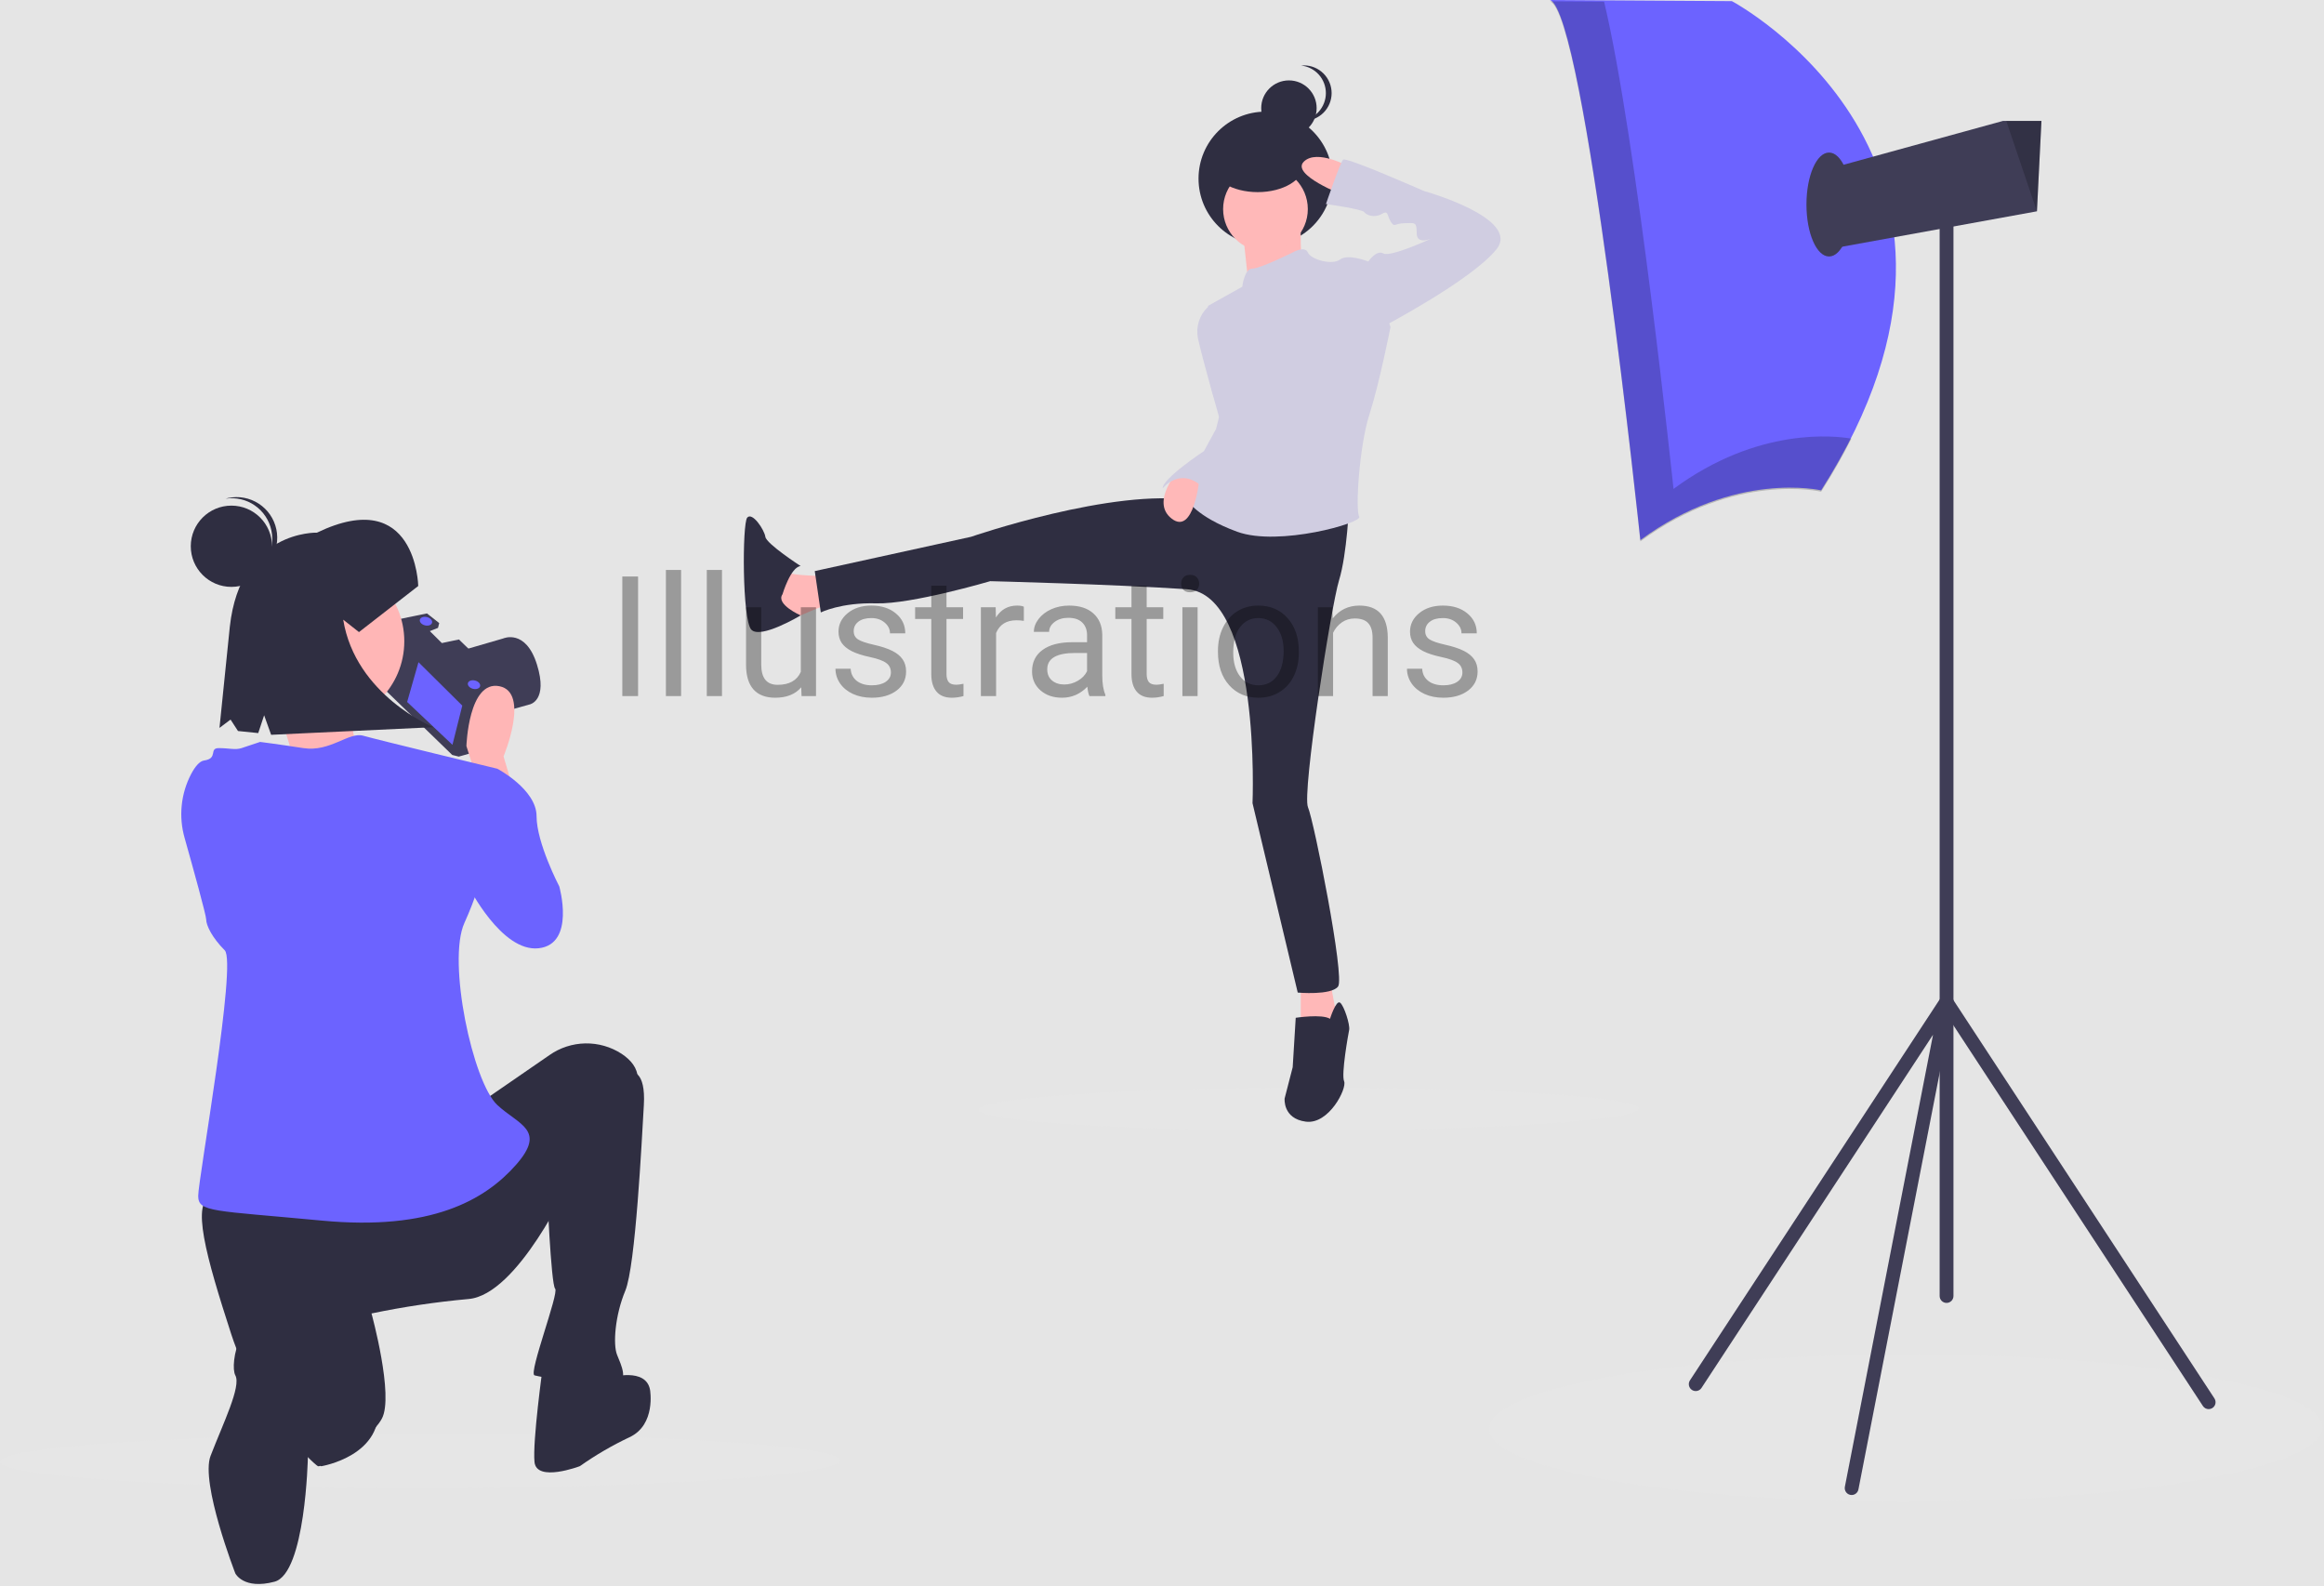 <svg width="995" height="679" viewBox="0 0 995 679" fill="none" xmlns="http://www.w3.org/2000/svg">
<rect width="995" height="679" fill="#E5E5E5"/>
<g clip-path="url(#clip0)">
<path d="M179.883 637.192C279.219 637.032 359.739 631.669 359.729 625.213C359.718 618.757 279.182 613.653 179.845 613.812C80.509 613.972 -0.01 619.335 -3.70123e-05 625.791C0.01 632.247 80.547 637.351 179.883 637.192Z" fill="#E6E6E6"/>
<path d="M560.344 484.018C638.342 483.892 701.566 479.682 701.557 474.612C701.549 469.543 638.313 465.535 560.315 465.661C482.317 465.786 419.093 469.997 419.102 475.066C419.11 480.135 482.346 484.143 560.344 484.018Z" fill="#E6E6E6"/>
<path d="M816.009 642.9C914.563 642.741 994.433 628.495 994.405 611.079C994.377 593.664 914.461 579.674 815.908 579.832C717.354 579.99 637.484 594.237 637.512 611.652C637.54 629.068 717.456 643.058 816.009 642.9Z" fill="#E6E6E6"/>
<path d="M206.553 307.21L226.806 301.571C226.806 301.571 234.738 299.987 229.891 284.494C225.044 269.001 215.43 273.337 215.43 273.337L197.464 278.557L190.371 280.747L200.351 294.749L201.188 304.082L206.553 307.21Z" fill="#3F3D56"/>
<path d="M167.418 266.274L161.064 291.656L193.622 323.209L196.421 323.911L203.888 321.813L210.243 296.433L203.806 289.664L210.385 287.94L196.345 274.31L189.019 275.848L183.142 270.013L187.108 268.428L187.483 266.935L182.678 263.153L167.418 266.274Z" fill="#3F3D56"/>
<path d="M197.922 302.074L193.716 318.87L174.312 300.526L179.171 283.496L197.922 302.074Z" fill="#6C63FF"/>
<path d="M167.418 266.274L166.527 269.833L198.902 301.328L201.701 302.029L208.936 300.071L209.334 300.063L210.243 296.433L203.806 289.664L210.385 287.94L196.345 274.31L189.019 275.848L183.142 270.013L187.108 268.428L187.483 266.935L182.678 263.153L167.418 266.274Z" stroke="#3F3D56" stroke-miterlimit="10"/>
<path d="M184.986 266.607C185.232 265.628 184.261 264.541 182.818 264.18C181.375 263.819 180.006 264.32 179.761 265.299C179.516 266.278 180.487 267.365 181.93 267.726C183.373 268.087 184.741 267.586 184.986 266.607Z" fill="#6C63FF"/>
<path d="M205.554 293.771C205.799 292.792 204.828 291.705 203.385 291.344C201.942 290.983 200.574 291.483 200.329 292.463C200.083 293.442 201.055 294.529 202.498 294.89C203.941 295.251 205.309 294.75 205.554 293.771Z" fill="#6C63FF"/>
<path d="M220.009 338.828L215.592 323.811C215.592 323.811 227.076 296.428 213.826 293.778C200.576 291.128 199.692 319.395 199.692 319.395L204.992 336.178L220.009 338.828Z" fill="#FFB6B6"/>
<path d="M138.008 309.63C157.387 309.63 173.096 293.92 173.096 274.542C173.096 255.163 157.387 239.453 138.008 239.453C118.629 239.453 102.919 255.163 102.919 274.542C102.919 293.92 118.629 309.63 138.008 309.63Z" fill="#FFB6B6"/>
<path d="M149.36 299.31C149.36 299.31 151.424 325.11 156.584 327.174C161.744 329.238 110.45 343.686 110.45 343.686L125.93 326.142C125.93 326.142 119.432 299.31 112.208 293.118L149.36 299.31Z" fill="#FFB6B6"/>
<path d="M198.809 330.878L212.942 329.111C212.942 329.111 229.726 337.945 229.726 349.428C229.726 360.911 239.442 379.461 239.442 379.461C239.442 379.461 246.509 404.195 230.609 405.961C214.709 407.728 200.576 379.461 200.576 379.461L198.809 330.878Z" fill="#6C63FF"/>
<path d="M206.759 471.328L235.25 451.7C239.757 448.538 245.105 446.795 250.609 446.696C256.113 446.597 261.521 448.145 266.138 451.142C270.064 453.759 273.009 457.194 273.009 461.611C273.009 474.861 243.859 505.778 243.859 505.778C243.859 505.778 221.776 554.361 200.576 556.128C186.63 557.392 172.768 559.457 159.059 562.311C159.059 562.311 168.776 597.644 163.476 607.361C158.176 617.077 137.859 628.561 136.092 627.677C134.326 626.794 109.592 603.827 98.993 571.144C88.393 538.461 81.326 513.727 91.043 511.961C100.759 510.194 206.759 471.328 206.759 471.328Z" fill="#2F2E41"/>
<path d="M270.359 458.961C270.359 458.961 276.542 458.078 275.659 473.094C274.775 488.111 272.125 541.994 267.709 552.594C263.292 563.194 262.409 575.561 264.175 579.977C265.942 584.394 269.475 591.461 263.292 592.344C257.109 593.227 231.492 589.694 228.842 588.811C226.192 587.927 239.442 553.478 237.676 551.711C235.909 549.944 234.142 508.428 234.142 508.428L270.359 458.961Z" fill="#2F2E41"/>
<path d="M261.525 589.694C261.525 589.694 276.542 585.277 278.309 594.994C278.309 594.994 280.959 610.011 269.475 615.311C262.065 618.813 254.972 622.951 248.275 627.677C248.275 627.677 229.725 634.744 228.842 625.911C227.959 617.077 232.376 585.277 232.376 585.277L261.525 589.694Z" fill="#2F2E41"/>
<path d="M161.709 600.294L133.442 577.328C133.442 577.328 138.742 605.594 131.676 610.894L128.448 620.331L137.487 627.725C137.487 627.725 165.242 623.261 161.709 600.294Z" fill="#2F2E41"/>
<path d="M121.959 561.428C121.959 561.428 140.509 566.728 137.859 585.277C135.209 603.827 131.811 623.981 131.811 623.981C131.811 623.981 130.792 673.611 117.543 677.144C104.293 680.677 100.759 673.611 100.759 673.611C100.759 673.611 85.698 634.828 90.159 623.261C95.56 609.259 103.341 593.538 100.759 588.811C98.218 584.16 102.526 558.778 121.959 561.428Z" fill="#2F2E41"/>
<path d="M111.359 317.628C111.359 317.628 118.426 318.511 129.909 320.278C141.393 322.045 149.342 313.211 155.526 314.978C161.709 316.745 212.942 329.111 212.942 329.111L208.511 363.086C207.058 374.221 203.451 384.884 198.83 395.119C191.379 411.622 202.419 463.321 212.942 473.094C222.096 481.595 234.142 483.694 220.892 498.711C207.642 513.728 184.676 526.978 137.859 522.561C91.043 518.144 84.859 519.028 84.859 511.961C84.859 504.894 101.52 412.144 96.22 406.845C90.92 401.545 88.27 396.244 88.27 393.595C88.27 391.823 82.745 371.896 79.08 358.876C76.419 349.687 77.409 339.825 81.845 331.348C83.503 328.245 85.399 325.862 87.387 325.578C93.57 324.695 89.276 320.278 93.692 320.278C98.109 320.278 100.759 321.161 103.409 320.278L111.359 317.628Z" fill="#6C63FF"/>
<path d="M179.063 250.874C179.063 250.874 178.264 207.514 135.703 228.039C135.703 228.039 102.977 226.885 98.398 268.282L93.97 311.621L98.713 308.055L101.891 312.956L110.559 313.842L113.089 306.218L116.089 314.582L185.535 311.326C185.535 311.326 152.212 297.712 146.941 265.293L153.688 270.603L179.063 250.874Z" fill="#2F2E41"/>
<path d="M99.073 251.255C108.68 251.255 116.468 243.467 116.468 233.859C116.468 224.252 108.68 216.464 99.073 216.464C89.466 216.464 81.678 224.252 81.678 233.859C81.678 243.467 89.466 251.255 99.073 251.255Z" fill="#2F2E41"/>
<path d="M116.186 227.035C115.26 222.71 112.72 218.901 109.084 216.383C105.448 213.865 100.989 212.828 96.615 213.483C96.964 213.385 97.308 213.279 97.667 213.202C99.901 212.725 102.207 212.693 104.454 213.107C106.7 213.521 108.843 214.373 110.76 215.616C112.677 216.858 114.331 218.466 115.627 220.347C116.922 222.228 117.835 224.346 118.312 226.58C118.789 228.814 118.822 231.121 118.408 233.367C117.994 235.614 117.141 237.757 115.899 239.674C114.656 241.591 113.049 243.244 111.167 244.54C109.286 245.836 107.168 246.748 104.934 247.226C104.575 247.302 104.217 247.345 103.859 247.399C108.119 246.21 111.765 243.442 114.056 239.658C116.346 235.874 117.107 231.36 116.186 227.035Z" fill="#2F2E41"/>
<path d="M541.812 105.14C557.648 105.14 570.486 92.303 570.486 76.467C570.486 60.631 557.648 47.793 541.812 47.793C525.976 47.793 513.139 60.631 513.139 76.467C513.139 92.303 525.976 105.14 541.812 105.14Z" fill="#2F2E41"/>
<path d="M556.909 95.556C556.909 95.556 556.477 113.255 558.204 113.687C559.931 114.119 534.461 121.026 534.461 121.026L531.871 96.851L556.909 95.556Z" fill="#FFB8B8"/>
<path d="M355.741 246.648C355.741 246.648 336.746 246.648 336.315 244.49C335.883 242.331 331.998 262.189 331.998 262.189L339.768 264.779C339.768 264.779 354.446 258.304 355.741 258.304C357.036 258.304 355.741 246.648 355.741 246.648Z" fill="#FFB8B8"/>
<path d="M335.019 254.418C335.019 254.418 338.473 242.763 342.79 242.331C342.79 242.331 328.112 232.834 327.681 229.812C327.249 226.79 322.069 219.02 319.91 221.61C317.752 224.2 317.752 265.211 321.637 269.528C325.522 273.845 342.79 263.46 342.79 263.46C342.79 263.46 331.998 258.735 335.019 254.418Z" fill="#2F2E41"/>
<path d="M569.428 419.757L572.881 438.319L556.909 440.909V419.757H569.428Z" fill="#FFB8B8"/>
<path d="M569.428 436.161C569.428 436.161 572.018 427.959 573.745 429.254C575.472 430.549 578.062 438.751 577.63 440.909C577.199 443.068 574.177 459.904 575.472 462.926C576.767 465.947 568.996 481.488 559.067 480.193C549.139 478.898 550.002 470.264 550.002 470.264L553.455 456.882L554.751 435.729C554.751 435.729 565.975 434.002 569.428 436.161Z" fill="#2F2E41"/>
<path d="M551.843 58.153C558.395 58.153 563.708 52.841 563.708 46.288C563.708 39.735 558.395 34.423 551.843 34.423C545.29 34.423 539.978 39.735 539.978 46.288C539.978 52.841 545.29 58.153 551.843 58.153Z" fill="#2F2E41"/>
<path d="M567.663 39.861C567.662 36.928 566.576 34.1 564.613 31.92C562.651 29.741 559.95 28.366 557.034 28.06C557.444 28.018 557.857 27.996 558.27 27.996C561.414 27.999 564.429 29.25 566.652 31.475C568.875 33.7 570.124 36.716 570.124 39.861C570.124 43.006 568.875 46.022 566.652 48.247C564.429 50.472 561.414 51.723 558.27 51.726C557.857 51.726 557.444 51.705 557.034 51.662C559.95 51.356 562.651 49.981 564.613 47.802C566.576 45.623 567.662 42.794 567.663 39.861Z" fill="#2F2E41"/>
<path d="M541.8 107.643C551.813 107.643 559.931 99.526 559.931 89.512C559.931 79.499 551.813 71.381 541.8 71.381C531.786 71.381 523.669 79.499 523.669 89.512C523.669 99.526 531.786 107.643 541.8 107.643Z" fill="#FFB8B8"/>
<path d="M577.63 215.566C577.63 215.566 576.767 237.151 573.313 248.375C569.86 259.599 557.409 339.533 559.999 345.577C562.589 351.62 575.903 418.461 572.882 422.347C569.86 426.232 555.614 424.937 555.614 424.937L536.256 343.85C536.256 343.85 540.073 254.418 508.128 252.26C476.183 250.102 423.948 248.807 423.948 248.807C423.948 248.807 390.276 258.735 375.167 258.304C360.058 257.872 351.424 262.189 351.424 262.189L348.834 244.49L415.746 229.812C415.746 229.812 477.046 208.659 510.718 214.271C544.39 219.883 577.63 215.566 577.63 215.566Z" fill="#2F2E41"/>
<path d="M553.455 108.075C553.455 108.075 558.636 105.053 559.931 108.075C561.226 111.097 570.291 113.687 573.745 111.097C577.198 108.507 585.832 111.96 585.832 111.96L595.33 140.02C595.33 140.02 590.581 164.195 586.264 177.577C581.947 190.96 580.22 218.588 581.947 221.178C583.674 223.769 547.412 234.129 529.712 227.654C512.013 221.178 508.128 213.84 508.128 213.84C508.128 213.84 527.554 186.211 521.079 173.261C514.603 160.31 519.783 145.632 519.783 145.632L517.193 130.955L531.871 122.753C531.871 122.753 532.734 114.982 536.188 114.982C539.641 114.982 553.455 108.075 553.455 108.075Z" fill="#D0CDE1"/>
<path d="M523.669 131.386H517.193C515.397 133.067 514.058 135.178 513.303 137.519C512.548 139.86 512.401 142.355 512.876 144.769C514.603 152.971 522.391 180.164 522.391 180.164L528.849 163.332L523.669 131.386Z" fill="#D0CDE1"/>
<path d="M505.074 200.714C505.074 200.714 492.155 214.703 501.653 222.042C511.15 229.38 513.49 205.206 513.49 205.206L505.074 200.714Z" fill="#FFB8B8"/>
<path d="M523.669 171.534L520.647 183.621L515.467 193.118C515.467 193.118 497.767 204.774 497.767 209.091C497.767 209.091 505.538 199.162 515.467 209.091L524.316 187.722L523.669 171.534Z" fill="#D0CDE1"/>
<path d="M538.477 82.252C549.398 82.252 558.251 76.94 558.251 70.387C558.251 63.834 549.398 58.522 538.477 58.522C527.555 58.522 518.702 63.834 518.702 70.387C518.702 76.94 527.555 82.252 538.477 82.252Z" fill="#2F2E41"/>
<path d="M577.63 71.381C577.63 71.381 563.816 63.611 558.204 69.223C552.592 74.835 575.04 83.469 575.04 83.469L577.63 71.381Z" fill="#FFB8B8"/>
<path d="M582.81 114.119L585.832 111.96C585.832 111.96 589.286 106.78 592.308 108.507C595.329 110.233 613.029 102.031 613.029 102.031C613.029 102.031 606.553 105.053 606.553 99.873C606.553 94.693 605.69 95.556 601.373 95.556C597.056 95.556 597.056 97.714 595.329 94.693C593.603 91.671 594.466 89.944 591.444 91.671C588.422 93.397 584.969 92.102 584.105 90.807C583.242 89.512 567.701 87.354 567.701 87.354C567.701 87.354 573.745 69.654 575.04 68.359C576.335 67.064 609.575 81.742 609.575 81.742C609.575 81.742 651.449 93.397 640.657 106.78C629.865 120.162 591.013 140.452 591.013 140.452L582.81 114.119Z" fill="#D0CDE1"/>
<path d="M663.61 0L741.49 0.484C741.49 0.484 869.679 68.69 779.705 209.939C779.705 209.939 742.942 201.232 702.308 231.223C702.308 231.223 678.605 5.321 663.61 0Z" fill="#6C63FF"/>
<path opacity="0.2" d="M686.777 0.707C700.729 58.99 716.502 209.312 716.502 209.312C752.805 182.517 785.996 186.609 792.663 187.786C788.73 195.572 784.406 203.154 779.705 210.502C779.705 210.502 742.942 201.795 702.308 231.786C702.308 231.786 678.605 5.884 663.61 0.563L686.777 0.707Z" fill="black"/>
<path d="M780.189 73.043L786.961 105.937L872.069 90.467L872.097 90.457L874.032 51.759H857.586L780.189 73.043Z" fill="#3F3D56"/>
<path opacity="0.2" d="M858.959 51.759L872.069 90.467L872.097 90.457L874.032 51.759H858.959Z" fill="black"/>
<path d="M783.091 109.807C788.434 109.807 792.766 99.844 792.766 87.555C792.766 75.266 788.434 65.304 783.091 65.304C777.748 65.304 773.417 75.266 773.417 87.555C773.417 99.844 777.748 109.807 783.091 109.807Z" fill="#3F3D56"/>
<path d="M833.399 557.796C833.011 557.796 832.626 557.719 832.268 557.571C831.909 557.422 831.583 557.205 831.308 556.93C831.034 556.655 830.816 556.329 830.667 555.971C830.519 555.612 830.442 555.227 830.442 554.839V87.555C830.442 86.771 830.754 86.019 831.308 85.464C831.863 84.91 832.615 84.598 833.399 84.598C834.184 84.598 834.936 84.91 835.49 85.464C836.045 86.019 836.356 86.771 836.356 87.555V554.839C836.356 555.227 836.28 555.612 836.131 555.97C835.983 556.329 835.765 556.655 835.491 556.93C835.216 557.204 834.89 557.422 834.531 557.571C834.173 557.719 833.788 557.796 833.4 557.796H833.399Z" fill="#3F3D56"/>
<path d="M792.77 640.031C792.333 640.032 791.902 639.936 791.506 639.75C791.111 639.564 790.762 639.293 790.484 638.956C790.206 638.619 790.006 638.225 789.899 637.801C789.792 637.378 789.78 636.936 789.863 636.508L827.612 442.987L728.484 594.192C728.272 594.517 727.997 594.798 727.676 595.017C727.355 595.236 726.994 595.39 726.613 595.469C726.232 595.548 725.84 595.552 725.458 595.48C725.076 595.407 724.712 595.26 724.387 595.047C724.062 594.834 723.782 594.559 723.563 594.237C723.344 593.916 723.191 593.554 723.113 593.174C723.034 592.793 723.031 592.4 723.104 592.019C723.177 591.637 723.324 591.273 723.538 590.948V590.948L830.926 427.146C831.302 426.573 831.865 426.148 832.52 425.944C833.174 425.741 833.879 425.771 834.514 426.029C835.149 426.287 835.674 426.758 836 427.361C836.326 427.964 836.433 428.661 836.302 429.334L795.669 637.64C795.538 638.312 795.177 638.919 794.648 639.355C794.119 639.791 793.455 640.03 792.77 640.031V640.031Z" fill="#3F3D56"/>
<path d="M945.627 603.267C945.136 603.267 944.652 603.145 944.22 602.912C943.788 602.679 943.42 602.341 943.152 601.93L830.926 430.69C830.712 430.365 830.565 430.001 830.492 429.62C830.419 429.238 830.422 428.845 830.501 428.465C830.58 428.084 830.733 427.723 830.952 427.401C831.171 427.08 831.451 426.805 831.776 426.592C832.101 426.379 832.465 426.232 832.847 426.16C833.229 426.087 833.621 426.091 834.002 426.171C834.382 426.25 834.743 426.404 835.064 426.623C835.385 426.843 835.66 427.123 835.872 427.449V427.449L948.098 598.689C948.39 599.135 948.556 599.651 948.579 600.184C948.601 600.716 948.48 601.245 948.226 601.714C947.973 602.183 947.598 602.575 947.141 602.848C946.683 603.121 946.16 603.266 945.627 603.267V603.267Z" fill="#3F3D56"/>
<path d="M273.184 298H266.434V246.812H273.184V298ZM291.605 298H285.102V244H291.605V298ZM309.113 298H302.609V244H309.113V298ZM343.039 294.238C340.508 297.215 336.793 298.703 331.895 298.703C327.84 298.703 324.746 297.531 322.613 295.188C320.504 292.82 319.438 289.328 319.414 284.711V259.961H325.918V284.535C325.918 290.301 328.262 293.184 332.949 293.184C337.918 293.184 341.223 291.332 342.863 287.629V259.961H349.367V298H343.18L343.039 294.238ZM381.43 287.91C381.43 286.152 380.762 284.793 379.426 283.832C378.113 282.848 375.805 282.004 372.5 281.301C369.219 280.598 366.605 279.754 364.66 278.77C362.738 277.785 361.309 276.613 360.371 275.254C359.457 273.895 359 272.277 359 270.402C359 267.285 360.312 264.648 362.938 262.492C365.586 260.336 368.961 259.258 373.062 259.258C377.375 259.258 380.867 260.371 383.539 262.598C386.234 264.824 387.582 267.672 387.582 271.141H381.043C381.043 269.359 380.281 267.824 378.758 266.535C377.258 265.246 375.359 264.602 373.062 264.602C370.695 264.602 368.844 265.117 367.508 266.148C366.172 267.18 365.504 268.527 365.504 270.191C365.504 271.762 366.125 272.945 367.367 273.742C368.609 274.539 370.848 275.301 374.082 276.027C377.34 276.754 379.977 277.621 381.992 278.629C384.008 279.637 385.496 280.855 386.457 282.285C387.441 283.691 387.934 285.414 387.934 287.453C387.934 290.852 386.574 293.582 383.855 295.645C381.137 297.684 377.609 298.703 373.273 298.703C370.227 298.703 367.531 298.164 365.188 297.086C362.844 296.008 361.004 294.508 359.668 292.586C358.355 290.641 357.699 288.543 357.699 286.293H364.203C364.32 288.473 365.188 290.207 366.805 291.496C368.445 292.762 370.602 293.395 373.273 293.395C375.734 293.395 377.703 292.902 379.18 291.918C380.68 290.91 381.43 289.574 381.43 287.91ZM405.23 250.75V259.961H412.332V264.988H405.23V288.578C405.23 290.102 405.547 291.25 406.18 292.023C406.812 292.773 407.891 293.148 409.414 293.148C410.164 293.148 411.195 293.008 412.508 292.727V298C410.797 298.469 409.133 298.703 407.516 298.703C404.609 298.703 402.418 297.824 400.941 296.066C399.465 294.309 398.727 291.812 398.727 288.578V264.988H391.801V259.961H398.727V250.75H405.23ZM438.348 265.797C437.363 265.633 436.297 265.551 435.148 265.551C430.883 265.551 427.988 267.367 426.465 271V298H419.961V259.961H426.289L426.395 264.355C428.527 260.957 431.551 259.258 435.465 259.258C436.73 259.258 437.691 259.422 438.348 259.75V265.797ZM466.438 298C466.062 297.25 465.758 295.914 465.523 293.992C462.5 297.133 458.891 298.703 454.695 298.703C450.945 298.703 447.863 297.648 445.449 295.539C443.059 293.406 441.863 290.711 441.863 287.453C441.863 283.492 443.363 280.422 446.363 278.242C449.387 276.039 453.629 274.938 459.09 274.938H465.418V271.949C465.418 269.676 464.738 267.871 463.379 266.535C462.02 265.176 460.016 264.496 457.367 264.496C455.047 264.496 453.102 265.082 451.531 266.254C449.961 267.426 449.176 268.844 449.176 270.508H442.637C442.637 268.609 443.305 266.781 444.641 265.023C446 263.242 447.828 261.836 450.125 260.805C452.445 259.773 454.988 259.258 457.754 259.258C462.137 259.258 465.57 260.359 468.055 262.562C470.539 264.742 471.828 267.754 471.922 271.598V289.105C471.922 292.598 472.367 295.375 473.258 297.438V298H466.438ZM455.645 293.043C457.684 293.043 459.617 292.516 461.445 291.461C463.273 290.406 464.598 289.035 465.418 287.348V279.543H460.32C452.352 279.543 448.367 281.875 448.367 286.539C448.367 288.578 449.047 290.172 450.406 291.32C451.766 292.469 453.512 293.043 455.645 293.043ZM490.941 250.75V259.961H498.043V264.988H490.941V288.578C490.941 290.102 491.258 291.25 491.891 292.023C492.523 292.773 493.602 293.148 495.125 293.148C495.875 293.148 496.906 293.008 498.219 292.727V298C496.508 298.469 494.844 298.703 493.227 298.703C490.32 298.703 488.129 297.824 486.652 296.066C485.176 294.309 484.438 291.812 484.438 288.578V264.988H477.512V259.961H484.438V250.75H490.941ZM512.738 298H506.234V259.961H512.738V298ZM505.707 249.871C505.707 248.816 506.023 247.926 506.656 247.199C507.312 246.473 508.273 246.109 509.539 246.109C510.805 246.109 511.766 246.473 512.422 247.199C513.078 247.926 513.406 248.816 513.406 249.871C513.406 250.926 513.078 251.805 512.422 252.508C511.766 253.211 510.805 253.562 509.539 253.562C508.273 253.562 507.312 253.211 506.656 252.508C506.023 251.805 505.707 250.926 505.707 249.871ZM521.457 278.629C521.457 274.902 522.184 271.551 523.637 268.574C525.113 265.598 527.152 263.301 529.754 261.684C532.379 260.066 535.367 259.258 538.719 259.258C543.898 259.258 548.082 261.051 551.27 264.637C554.48 268.223 556.086 272.992 556.086 278.945V279.402C556.086 283.105 555.371 286.434 553.941 289.387C552.535 292.316 550.508 294.602 547.859 296.242C545.234 297.883 542.211 298.703 538.789 298.703C533.633 298.703 529.449 296.91 526.238 293.324C523.051 289.738 521.457 284.992 521.457 279.086V278.629ZM527.996 279.402C527.996 283.621 528.969 287.008 530.914 289.562C532.883 292.117 535.508 293.395 538.789 293.395C542.094 293.395 544.719 292.105 546.664 289.527C548.609 286.926 549.582 283.293 549.582 278.629C549.582 274.457 548.586 271.082 546.594 268.504C544.625 265.902 542 264.602 538.719 264.602C535.508 264.602 532.918 265.879 530.949 268.434C528.98 270.988 527.996 274.645 527.996 279.402ZM570.395 259.961L570.605 264.742C573.512 261.086 577.309 259.258 581.996 259.258C590.035 259.258 594.09 263.793 594.16 272.863V298H587.656V272.828C587.633 270.086 587 268.059 585.758 266.746C584.539 265.434 582.629 264.777 580.027 264.777C577.918 264.777 576.066 265.34 574.473 266.465C572.879 267.59 571.637 269.066 570.746 270.895V298H564.242V259.961H570.395ZM626.117 287.91C626.117 286.152 625.449 284.793 624.113 283.832C622.801 282.848 620.492 282.004 617.188 281.301C613.906 280.598 611.293 279.754 609.348 278.77C607.426 277.785 605.996 276.613 605.059 275.254C604.145 273.895 603.688 272.277 603.688 270.402C603.688 267.285 605 264.648 607.625 262.492C610.273 260.336 613.648 259.258 617.75 259.258C622.062 259.258 625.555 260.371 628.227 262.598C630.922 264.824 632.27 267.672 632.27 271.141H625.73C625.73 269.359 624.969 267.824 623.445 266.535C621.945 265.246 620.047 264.602 617.75 264.602C615.383 264.602 613.531 265.117 612.195 266.148C610.859 267.18 610.191 268.527 610.191 270.191C610.191 271.762 610.812 272.945 612.055 273.742C613.297 274.539 615.535 275.301 618.77 276.027C622.027 276.754 624.664 277.621 626.68 278.629C628.695 279.637 630.184 280.855 631.145 282.285C632.129 283.691 632.621 285.414 632.621 287.453C632.621 290.852 631.262 293.582 628.543 295.645C625.824 297.684 622.297 298.703 617.961 298.703C614.914 298.703 612.219 298.164 609.875 297.086C607.531 296.008 605.691 294.508 604.355 292.586C603.043 290.641 602.387 288.543 602.387 286.293H608.891C609.008 288.473 609.875 290.207 611.492 291.496C613.133 292.762 615.289 293.395 617.961 293.395C620.422 293.395 622.391 292.902 623.867 291.918C625.367 290.91 626.117 289.574 626.117 287.91Z" fill="black" fill-opacity="0.33"/>
</g>
<defs>
<clipPath id="clip0">
<rect width="994.405" height="678.133" fill="white"/>
</clipPath>
</defs>
</svg>
